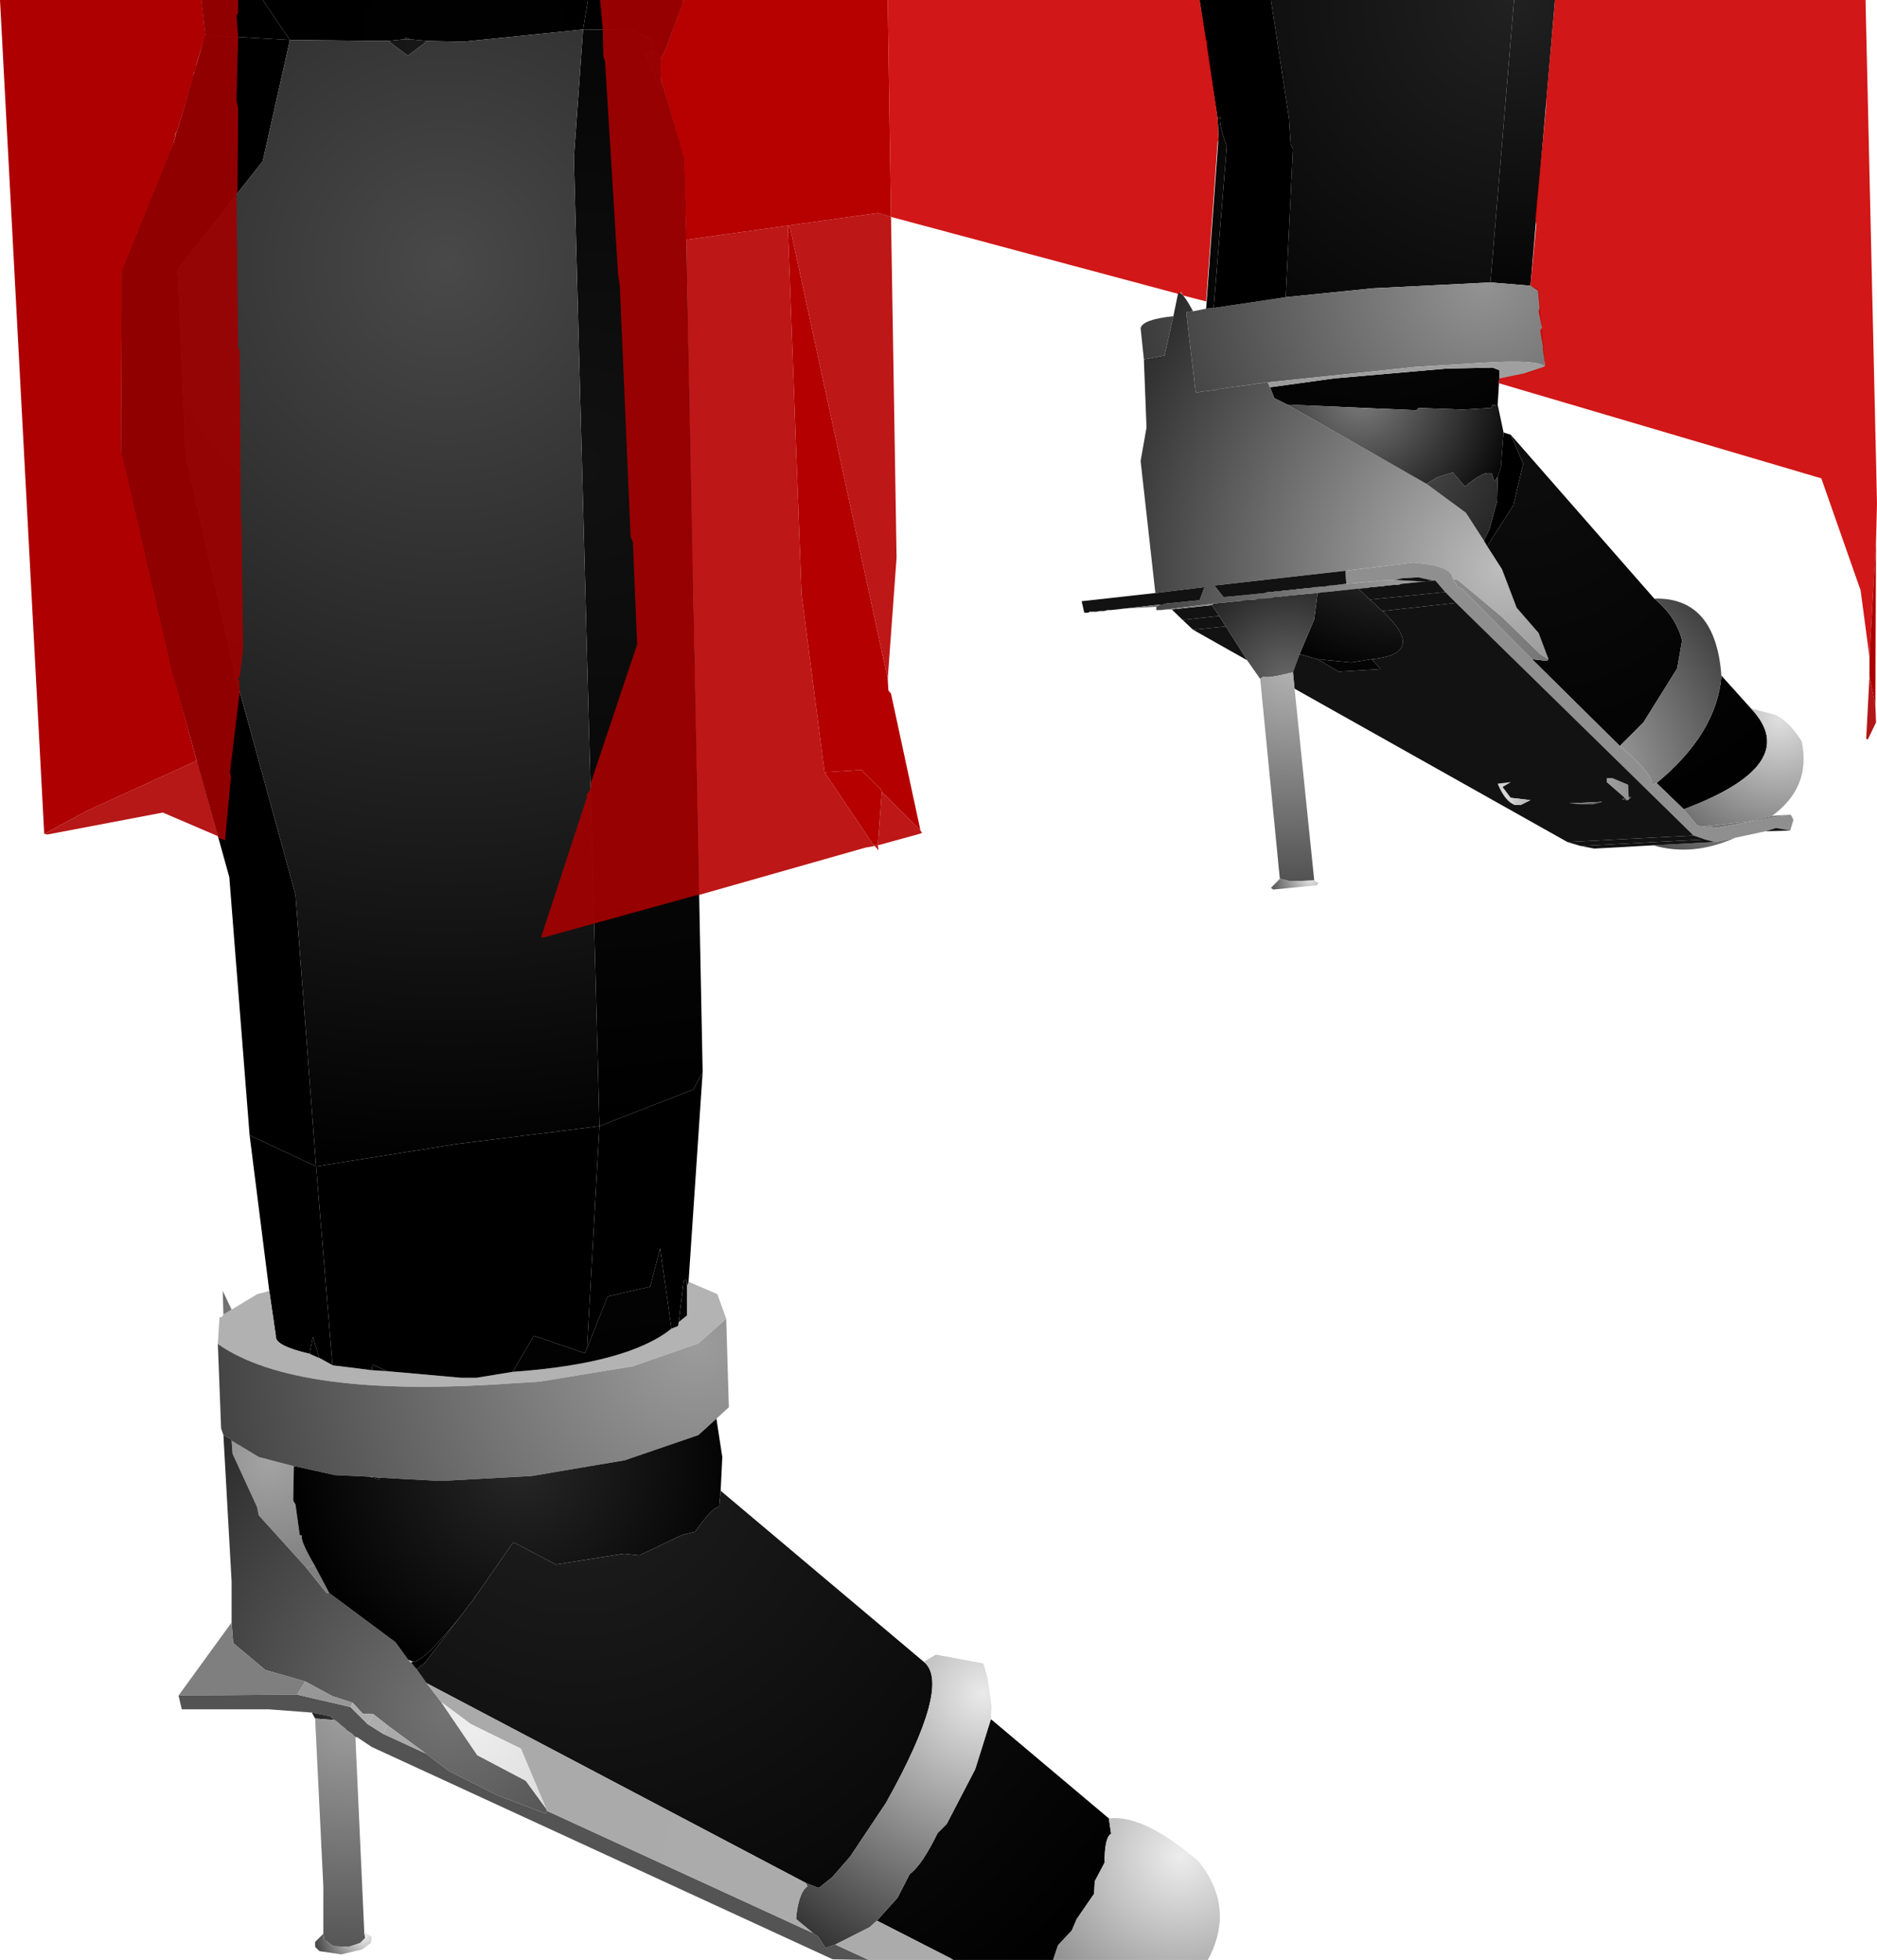 <?xml version="1.0" encoding="UTF-8" standalone="no"?>
<svg xmlns:xlink="http://www.w3.org/1999/xlink" height="299.1px" width="286.5px" xmlns="http://www.w3.org/2000/svg">
  <g transform="matrix(1.0, 0.0, 0.0, 1.0, 381.75, 300.0)">
    <path d="M-292.0 -300.0 L-292.75 -295.5 -310.9 -293.65 -316.5 -293.75 -319.15 -294.0 -319.75 -294.25 -320.15 -294.0 -322.5 -293.75 -337.5 -293.9 -341.65 -300.0 -292.0 -300.0" fill="url(#gradient0)" fill-rule="evenodd" stroke="none"/>
    <path d="M-282.4 -294.0 L-285.15 -295.4 -292.75 -295.5 -292.0 -300.0 -277.4 -300.0 -280.0 -292.9 -282.4 -294.0" fill="url(#gradient1)" fill-rule="evenodd" stroke="none"/>
    <path d="M-281.9 -292.0 L-282.4 -294.0 -280.0 -292.9 -280.65 -291.5 -281.9 -292.0" fill="url(#gradient2)" fill-rule="evenodd" stroke="none"/>
    <path d="M-281.9 -292.0 L-283.4 -292.15 -280.9 -286.15 -280.65 -286.4 -280.9 -288.0 -277.25 -275.65 -274.5 -136.4 -275.9 -133.75 -290.25 -128.15 -294.15 -275.9 -292.75 -295.5 -285.15 -295.4 -282.4 -294.0 -281.9 -292.0" fill="url(#gradient3)" fill-rule="evenodd" stroke="none"/>
    <path d="M-154.25 -256.9 L-172.25 -256.0 -185.5 -254.65 -184.4 -277.25 -184.75 -278.0 -185.0 -281.9 -187.75 -300.0 -150.65 -300.0 -154.25 -256.9" fill="url(#gradient4)" fill-rule="evenodd" stroke="none"/>
    <path d="M-148.15 -256.4 L-154.25 -256.9 -150.65 -300.0 -144.4 -300.0 -148.15 -256.4" fill="url(#gradient5)" fill-rule="evenodd" stroke="none"/>
    <path d="M-154.25 -256.9 L-148.15 -256.4 -146.9 -255.9 -145.9 -244.0 Q-146.75 -245.15 -155.15 -244.65 L-165.75 -244.0 -188.25 -241.65 -188.65 -241.65 -189.25 -241.5 -189.75 -241.5 -190.15 -241.4 -194.9 -240.75 -195.25 -240.65 -195.75 -240.65 -196.15 -240.5 -198.25 -240.25 -198.75 -240.15 -199.25 -240.15 -200.65 -252.0 -200.65 -252.4 -199.65 -252.5 -197.65 -252.9 -196.5 -253.0 -185.5 -254.65 -172.25 -256.0 -154.25 -256.9 M-202.65 -251.75 L-204.0 -245.75 -207.15 -245.15 -207.65 -249.9 Q-207.4 -251.25 -202.65 -251.75" fill="url(#gradient6)" fill-rule="evenodd" stroke="none"/>
    <path d="M-341.65 -300.0 L-337.5 -293.9 -350.4 -294.65 -351.0 -300.0 -341.65 -300.0" fill="url(#gradient7)" fill-rule="evenodd" stroke="none"/>
    <path d="M-343.65 -126.75 L-346.75 -166.15 -355.65 -198.15 -363.25 -231.15 -363.15 -258.65 -355.15 -278.4 -350.4 -294.65 -337.5 -293.9 -341.65 -275.4 -354.65 -258.9 -353.4 -230.5 -345.9 -197.15 -336.65 -163.5 -333.5 -122.0 -343.65 -126.75" fill="url(#gradient8)" fill-rule="evenodd" stroke="none"/>
    <path d="M-343.65 -126.75 L-333.5 -122.0 -331.0 -91.65 -333.0 -92.75 -334.0 -96.0 -334.5 -93.4 Q-339.9 -94.65 -339.65 -96.15 L-340.65 -103.0 -343.65 -126.75" fill="url(#gradient9)" fill-rule="evenodd" stroke="none"/>
    <path d="M-346.4 -100.15 L-342.5 -102.5 -340.65 -103.0 -339.65 -96.15 Q-339.9 -94.65 -334.5 -93.4 L-333.0 -92.75 -331.0 -91.65 -325.0 -90.9 -322.65 -90.75 -311.4 -89.75 -309.0 -89.75 -303.5 -90.65 Q-285.9 -91.9 -279.25 -97.25 L-278.25 -97.65 -278.15 -98.25 -276.9 -99.25 -276.9 -103.75 -276.65 -104.4 -272.25 -102.5 -270.9 -98.75 -275.15 -95.0 -285.15 -91.5 -299.4 -89.15 -303.5 -88.9 Q-336.5 -86.5 -348.5 -94.9 L-348.25 -99.0 -347.9 -99.0 -347.65 -99.4 -346.4 -100.15" fill="url(#gradient10)" fill-rule="evenodd" stroke="none"/>
    <path d="M-346.4 -100.15 L-347.65 -99.4 -347.75 -103.0 -346.4 -100.15 M-336.9 -76.25 L-337.0 -71.0 -336.65 -70.4 -336.0 -65.75 -335.65 -65.65 Q-336.0 -65.0 -333.75 -61.15 L-335.0 -60.75 -342.25 -68.75 -342.5 -70.0 -346.25 -78.15 -346.4 -80.15 -342.25 -77.65 -336.9 -76.25" fill="url(#gradient11)" fill-rule="evenodd" stroke="none"/>
    <path d="M-320.15 -294.0 L-319.75 -294.25 -319.15 -294.0 -320.15 -294.0" fill="url(#gradient12)" fill-rule="evenodd" stroke="none"/>
    <path d="M-280.9 -288.0 L-280.65 -286.4 -280.9 -286.15 -283.4 -292.15 -281.9 -292.0 -280.65 -291.5 -280.75 -291.4 -280.9 -291.0 -280.9 -288.0 M-322.5 -293.75 L-320.15 -294.0 -319.15 -294.0 -316.5 -293.75 -319.5 -291.5 -322.5 -293.75 M-276.9 -103.75 L-276.9 -99.25 -278.15 -98.25 -277.4 -104.5 -277.0 -104.75 -276.9 -103.75 M-279.25 -97.25 Q-285.9 -91.9 -303.5 -90.65 L-300.25 -96.15 -292.5 -93.5 -292.15 -94.25 -289.0 -102.15 -282.5 -103.65 -281.0 -109.5 -279.25 -97.25 M-322.65 -90.75 L-325.0 -90.9 -324.9 -91.75 -322.65 -90.75 M-333.0 -92.75 L-334.5 -93.4 -334.0 -96.0 -333.0 -92.75 M-323.75 -74.5 L-323.9 -74.25 -325.4 -74.65 -323.75 -74.5" fill="url(#gradient13)" fill-rule="evenodd" stroke="none"/>
    <path d="M-292.75 -295.5 L-294.15 -275.9 -290.25 -128.15 -312.15 -125.4 -333.5 -122.0 -336.65 -163.5 -345.9 -197.15 -353.4 -230.5 -354.65 -258.9 -341.65 -275.4 -337.5 -293.9 -322.5 -293.75 -319.5 -291.5 -316.5 -293.75 -310.9 -293.65 -292.75 -295.5" fill="url(#gradient14)" fill-rule="evenodd" stroke="none"/>
    <path d="M-303.5 -90.65 L-309.0 -89.75 -311.4 -89.75 -322.65 -90.75 -324.9 -91.75 -325.0 -90.9 -331.0 -91.65 -333.5 -122.0 -312.15 -125.4 -290.25 -128.15 -292.15 -94.25 -292.5 -93.5 -300.25 -96.15 -303.5 -90.65" fill="url(#gradient15)" fill-rule="evenodd" stroke="none"/>
    <path d="M-185.5 -254.65 L-196.5 -253.0 -194.5 -277.65 Q-195.9 -281.65 -195.4 -282.15 L-195.9 -281.9 -198.65 -300.0 -187.75 -300.0 -185.0 -281.9 -184.75 -278.0 -184.4 -277.25 -185.5 -254.65" fill="url(#gradient16)" fill-rule="evenodd" stroke="none"/>
    <path d="M-196.5 -253.0 L-197.65 -252.9 -195.75 -279.15 -195.9 -281.9 -195.4 -282.15 Q-195.9 -281.65 -194.5 -277.65 L-196.5 -253.0 M-153.15 -238.25 L-154.0 -238.15 -154.15 -237.75 -158.5 -237.5 -165.25 -237.75 -165.5 -237.4 -185.25 -238.25 -187.25 -239.25 -187.9 -240.9 -178.15 -242.25 -161.0 -243.75 -153.9 -243.9 -152.9 -243.5 -152.9 -242.25 -153.15 -238.25" fill="url(#gradient17)" fill-rule="evenodd" stroke="none"/>
    <path d="M-199.65 -252.5 L-200.65 -252.4 -200.65 -252.0 -199.25 -240.15 -198.75 -240.15 -198.25 -240.25 -196.15 -240.5 -195.75 -240.65 -195.25 -240.65 -194.9 -240.75 -190.15 -241.4 -189.75 -241.5 -189.25 -241.5 -188.65 -241.65 -188.25 -241.65 -187.9 -240.9 -187.25 -239.25 -185.25 -238.25 -164.0 -226.15 -158.0 -221.75 -155.25 -217.5 -154.75 -216.65 -152.5 -213.15 -150.25 -207.25 -146.9 -203.4 -145.4 -199.4 -146.65 -200.15 -152.4 -205.75 -159.25 -211.5 -160.0 -211.65 Q-160.0 -213.65 -166.0 -214.15 L-176.4 -212.9 -196.4 -210.65 -195.0 -208.9 -194.65 -208.9 -188.65 -209.5 -188.25 -209.65 -187.5 -209.65 -187.15 -209.75 -186.4 -209.75 -185.9 -209.9 -185.25 -209.9 -184.75 -210.0 -184.15 -210.0 -183.65 -210.15 -183.0 -210.15 -182.5 -210.25 -181.9 -210.25 -181.15 -210.4 -180.75 -210.4 -179.9 -210.5 -179.5 -210.5 -178.75 -210.65 -178.4 -210.65 -176.4 -210.9 -176.25 -210.9 -175.15 -211.0 -174.9 -211.0 -173.9 -211.15 -173.5 -211.15 -172.65 -211.25 -172.25 -211.25 -171.4 -211.4 -170.9 -211.4 -170.15 -211.5 -168.9 -211.5 -164.5 -211.25 -167.9 -210.9 -168.25 -210.75 -169.0 -210.75 -169.65 -210.65 -170.15 -210.65 -170.75 -210.5 -171.25 -210.5 -172.0 -210.4 -172.5 -210.4 -173.15 -210.25 -173.65 -210.25 -174.4 -210.15 -174.75 -210.15 -179.4 -209.65 -179.65 -209.65 -180.65 -209.5 -180.75 -209.5 -181.65 -209.4 -182.15 -209.4 -183.0 -209.25 -183.5 -209.25 -184.25 -209.15 -184.9 -209.15 -185.4 -209.0 -186.0 -209.0 -186.5 -208.9 -187.25 -208.9 -187.75 -208.75 -188.4 -208.75 -189.0 -208.65 -189.75 -208.65 -190.15 -208.5 -192.0 -208.4 -192.5 -208.25 -193.15 -208.25 -193.65 -208.15 -194.4 -208.15 -194.75 -208.0 -195.65 -208.0 -196.0 -207.9 -196.5 -207.9 -203.65 -207.0 -203.75 -207.0 -204.5 -206.9 -205.25 -206.9 -205.25 -207.4 -204.65 -207.75 -204.25 -207.75 -203.75 -207.9 -198.65 -208.4 -197.9 -210.4 -205.4 -209.5 -207.65 -229.65 -206.75 -234.75 -207.15 -245.15 -204.0 -245.75 -202.65 -251.75 -201.9 -255.4 Q-201.25 -255.5 -199.65 -252.5" fill="url(#gradient18)" fill-rule="evenodd" stroke="none"/>
    <path d="M-188.25 -241.65 L-165.75 -244.0 -155.15 -244.65 Q-146.75 -245.15 -145.9 -244.0 L-148.5 -243.0 -152.9 -242.25 -152.9 -243.5 -153.9 -243.9 -161.0 -243.75 -178.15 -242.25 -187.9 -240.9 -188.25 -241.65" fill="url(#gradient19)" fill-rule="evenodd" stroke="none"/>
    <path d="M-185.25 -238.25 L-165.5 -237.4 -165.25 -237.75 -158.5 -237.5 -154.15 -237.75 -154.0 -238.15 -153.15 -238.25 -152.25 -234.0 -152.65 -228.75 -153.15 -227.25 -153.65 -226.5 -154.0 -227.65 Q-155.0 -228.4 -158.15 -225.75 L-160.0 -227.9 -162.4 -227.15 -164.0 -226.15 -185.25 -238.25" fill="url(#gradient20)" fill-rule="evenodd" stroke="none"/>
    <path d="M-153.15 -227.25 L-152.65 -228.75 -152.25 -234.0 -151.15 -233.65 -149.25 -229.25 -150.75 -222.9 -154.75 -216.65 -155.25 -217.5 -154.4 -219.25 -153.25 -223.5 -153.15 -227.25" fill="url(#gradient21)" fill-rule="evenodd" stroke="none"/>
    <path d="M-164.0 -226.15 L-162.4 -227.15 -160.0 -227.9 -158.15 -225.75 Q-155.0 -228.4 -154.0 -227.65 L-153.65 -226.5 -153.15 -227.25 -153.25 -223.5 -154.4 -219.25 -155.25 -217.5 -158.0 -221.75 -164.0 -226.15 M-180.65 -209.5 L-179.65 -209.65 -179.4 -209.65 -174.75 -210.15 -174.4 -210.15 -172.65 -208.5 -170.75 -206.75 Q-163.75 -200.25 -172.4 -199.4 L-175.5 -198.9 -180.65 -199.4 -183.25 -200.15 -183.4 -200.15 -181.15 -205.5 -180.65 -209.5" fill="url(#gradient22)" fill-rule="evenodd" stroke="none"/>
    <path d="M-154.75 -216.65 L-150.75 -222.9 -149.25 -229.25 -151.15 -233.65 -129.25 -208.65 Q-125.9 -205.9 -125.0 -202.25 L-125.75 -198.0 -130.9 -189.75 -134.5 -186.15 -147.9 -199.4 -145.65 -199.15 -145.4 -199.4 -146.9 -203.4 -150.25 -207.25 -152.5 -213.15 -154.75 -216.65 M-124.75 -176.5 L-128.9 -180.5 Q-119.65 -188.15 -119.0 -196.9 L-114.5 -191.9 Q-106.4 -183.4 -124.75 -176.5 M-180.65 -199.4 L-175.5 -198.9 -172.4 -199.4 -171.0 -197.9 -177.4 -197.5 -180.65 -199.4" fill="url(#gradient23)" fill-rule="evenodd" stroke="none"/>
    <path d="M-147.9 -199.4 L-134.5 -186.15 Q-129.15 -181.65 -129.65 -180.15 L-128.9 -180.5 -124.75 -176.5 -122.65 -174.0 -121.65 -173.9 -119.75 -173.65 -108.9 -175.65 -108.4 -175.65 -108.0 -174.9 -108.5 -173.25 -110.65 -173.65 -112.25 -173.15 -116.9 -172.15 -120.0 -171.5 -121.5 -171.9 -123.25 -172.5 -159.5 -208.0 -161.15 -209.65 -162.65 -211.4 -163.0 -211.4 -165.25 -211.9 -167.75 -211.75 -168.9 -211.5 -170.15 -211.5 -170.9 -211.4 -171.4 -211.4 -172.25 -211.25 -172.65 -211.25 -173.5 -211.15 -173.9 -211.15 -174.9 -211.0 -175.15 -211.0 -176.25 -210.9 -176.4 -212.9 -166.0 -214.15 Q-160.0 -213.65 -160.0 -211.65 L-159.25 -210.4 -158.65 -210.15 -147.9 -199.4" fill="url(#gradient24)" fill-rule="evenodd" stroke="none"/>
    <path d="M-164.5 -211.25 L-168.9 -211.5 -167.75 -211.75 -165.25 -211.9 -163.0 -211.4 -164.5 -211.25" fill="url(#gradient25)" fill-rule="evenodd" stroke="none"/>
    <path d="M-174.4 -210.15 L-173.65 -210.25 -173.15 -210.25 -172.5 -210.4 -172.0 -210.4 -171.25 -210.5 -170.75 -210.5 -170.15 -210.65 -169.65 -210.65 -169.0 -210.75 -168.25 -210.75 -167.9 -210.9 -164.5 -211.25 -163.0 -211.4 -162.65 -211.4 -161.15 -209.65 -172.65 -208.5 -174.4 -210.15 M-201.25 -205.4 L-202.9 -207.0 -196.75 -207.65 -195.65 -206.0 -201.25 -205.4" fill="url(#gradient26)" fill-rule="evenodd" stroke="none"/>
    <path d="M-199.65 -203.9 L-201.25 -205.4 -195.65 -206.0 -194.65 -204.4 -199.65 -203.9 M-161.15 -209.65 L-159.5 -208.0 -170.75 -206.75 -172.65 -208.5 -161.15 -209.65" fill="url(#gradient27)" fill-rule="evenodd" stroke="none"/>
    <path d="M-145.4 -199.4 L-145.65 -199.15 -147.9 -199.4 -158.65 -210.15 -159.25 -210.4 -160.0 -211.65 -159.25 -211.5 -152.4 -205.75 -146.65 -200.15 -145.4 -199.4 M-203.65 -207.0 L-196.5 -207.9 -196.75 -207.65 -202.9 -207.0 -203.65 -207.0" fill="url(#gradient28)" fill-rule="evenodd" stroke="none"/>
    <path d="M-134.5 -186.15 L-130.9 -189.75 -125.75 -198.0 -125.0 -202.25 Q-125.9 -205.9 -129.25 -208.65 -119.9 -208.9 -119.0 -196.9 -119.65 -188.15 -128.9 -180.5 L-129.65 -180.15 Q-129.15 -181.65 -134.5 -186.15 M-133.75 -178.25 L-136.5 -180.65 -136.5 -181.25 -135.65 -181.25 -133.25 -180.25 -133.15 -178.4 -133.0 -178.15 -133.25 -177.9 -133.4 -177.9 -133.75 -178.25 M-150.5 -177.15 Q-152.0 -177.65 -153.15 -180.4 L-151.15 -180.65 -152.4 -179.9 -151.15 -178.25 -150.5 -177.15" fill="url(#gradient29)" fill-rule="evenodd" stroke="none"/>
    <path d="M-205.4 -209.5 L-197.9 -210.4 -198.65 -208.4 -203.75 -207.9 -204.25 -207.75 -204.65 -207.75 -209.9 -207.15 -210.0 -207.15 -212.15 -206.9 -212.65 -206.9 -213.25 -206.75 -213.9 -206.75 -214.4 -206.65 -215.4 -206.65 -215.65 -206.5 -216.25 -206.5 -216.65 -208.25 -205.4 -209.5 M-176.25 -210.9 L-176.4 -210.9 -178.4 -210.65 -178.75 -210.65 -179.5 -210.5 -179.9 -210.5 -180.75 -210.4 -181.15 -210.4 -181.9 -210.25 -182.5 -210.25 -183.0 -210.15 -183.65 -210.15 -184.15 -210.0 -184.75 -210.0 -185.25 -209.9 -185.9 -209.9 -186.4 -209.75 -187.15 -209.75 -187.5 -209.65 -188.25 -209.65 -188.65 -209.5 -194.65 -208.9 -195.0 -208.9 -196.4 -210.65 -176.4 -212.9 -176.25 -210.9" fill="url(#gradient30)" fill-rule="evenodd" stroke="none"/>
    <path d="M-196.5 -207.9 L-196.0 -207.9 -195.65 -208.0 -194.75 -208.0 -194.4 -208.15 -193.65 -208.15 -193.15 -208.25 -192.5 -208.25 -192.0 -208.4 -190.15 -208.5 -189.75 -208.65 -189.0 -208.65 -188.4 -208.75 -187.75 -208.75 -187.25 -208.9 -186.5 -208.9 -186.0 -209.0 -185.4 -209.0 -184.9 -209.15 -184.25 -209.15 -183.5 -209.25 -183.0 -209.25 -182.15 -209.4 -181.65 -209.4 -180.75 -209.5 -180.65 -209.5 -181.15 -205.5 -183.4 -200.15 -184.4 -197.4 Q-188.4 -196.4 -188.9 -196.75 L-189.4 -196.4 -191.4 -199.25 -194.65 -204.4 -195.65 -206.0 -196.75 -207.65 -196.5 -207.9" fill="url(#gradient31)" fill-rule="evenodd" stroke="none"/>
    <path d="M-204.65 -207.75 L-205.25 -207.4 -209.9 -207.15 -204.65 -207.75" fill="url(#gradient32)" fill-rule="evenodd" stroke="none"/>
    <path d="M-194.65 -204.4 L-191.4 -199.25 -199.65 -203.9 -194.65 -204.4 M-184.4 -197.4 L-183.4 -200.15 -183.25 -200.15 -180.65 -199.4 -177.4 -197.5 -171.0 -197.9 -172.4 -199.4 Q-163.75 -200.25 -170.75 -206.75 L-159.5 -208.0 -123.25 -172.5 -142.5 -171.5 -184.15 -194.9 -184.4 -197.4 M-133.15 -178.4 L-133.25 -180.25 -135.65 -181.25 -136.5 -181.25 -136.5 -180.65 -133.75 -178.25 -134.15 -178.0 -133.4 -177.9 -133.25 -177.9 -133.0 -178.15 -132.75 -178.4 -133.15 -178.4 M-151.15 -178.25 L-152.4 -179.9 -151.15 -180.65 -153.15 -180.4 Q-152.0 -177.65 -150.5 -177.15 L-149.65 -177.15 -148.15 -177.9 -151.15 -178.25 M-137.15 -177.65 L-142.25 -177.4 -138.75 -177.25 -137.15 -177.65" fill="url(#gradient33)" fill-rule="evenodd" stroke="none"/>
    <path d="M-123.25 -172.5 L-121.5 -171.9 -140.5 -170.9 -142.5 -171.5 -123.25 -172.5" fill="url(#gradient34)" fill-rule="evenodd" stroke="none"/>
    <path d="M-189.4 -196.4 L-188.9 -196.75 Q-188.4 -196.4 -184.4 -197.4 L-184.15 -194.9 -181.15 -165.65 -184.75 -165.5 -186.4 -165.9 -189.4 -196.4" fill="url(#gradient35)" fill-rule="evenodd" stroke="none"/>
    <path d="M-120.0 -171.5 L-116.9 -172.15 Q-123.4 -169.25 -129.4 -171.0 L-120.0 -171.5 M-121.65 -173.9 L-122.65 -174.0 -124.75 -176.5 Q-106.4 -183.4 -114.5 -191.9 L-110.75 -190.9 Q-108.75 -190.0 -106.75 -186.9 -105.25 -179.9 -111.25 -175.5 L-114.75 -174.65 -121.65 -173.9" fill="url(#gradient36)" fill-rule="evenodd" stroke="none"/>
    <path d="M-133.15 -178.4 L-132.75 -178.4 -133.0 -178.15 -133.15 -178.4 M-133.4 -177.9 L-134.15 -178.0 -133.75 -178.25 -133.4 -177.9 M-150.5 -177.15 L-151.15 -178.25 -148.15 -177.9 -149.65 -177.15 -150.5 -177.15 M-137.15 -177.65 L-138.75 -177.25 -142.25 -177.4 -137.15 -177.65" fill="url(#gradient37)" fill-rule="evenodd" stroke="none"/>
    <path d="M-108.9 -175.65 L-119.75 -173.65 -121.65 -173.9 -114.75 -174.65 -111.25 -175.5 -108.9 -175.65" fill="url(#gradient38)" fill-rule="evenodd" stroke="none"/>
    <path d="M-112.25 -173.15 L-110.65 -173.65 -108.5 -173.25 -112.25 -173.15" fill="url(#gradient39)" fill-rule="evenodd" stroke="none"/>
    <path d="M-121.5 -171.9 L-120.0 -171.5 -129.4 -171.0 -138.4 -170.5 -140.5 -170.9 -121.5 -171.9" fill="url(#gradient40)" fill-rule="evenodd" stroke="none"/>
    <path d="M-186.4 -165.9 L-184.75 -165.5 -181.15 -165.65 -180.5 -165.25 -180.75 -164.9 -187.4 -164.25 -187.75 -164.5 -186.4 -165.9" fill="url(#gradient41)" fill-rule="evenodd" stroke="none"/>
    <path d="M-290.25 -128.15 L-275.9 -133.75 -274.5 -136.4 -276.65 -104.4 -276.9 -103.75 -277.0 -104.75 -277.4 -104.5 -278.15 -98.25 -278.25 -97.65 -279.25 -97.25 -281.0 -109.5 -282.5 -103.65 -289.0 -102.15 -292.15 -94.25 -290.25 -128.15" fill="url(#gradient42)" fill-rule="evenodd" stroke="none"/>
    <path d="M-348.5 -94.9 Q-336.5 -86.5 -303.5 -88.9 L-299.4 -89.15 -285.15 -91.5 -275.15 -95.0 -270.9 -98.75 -270.5 -85.25 -272.4 -83.5 -275.15 -81.0 -286.4 -77.15 -300.65 -74.75 -314.5 -74.0 -323.75 -74.5 -325.4 -74.65 -330.65 -74.9 -336.75 -76.25 -336.9 -76.25 -342.25 -77.65 -346.4 -80.15 -346.5 -80.4 -347.65 -81.0 -348.0 -82.0 -348.5 -94.9" fill="url(#gradient43)" fill-rule="evenodd" stroke="none"/>
    <path d="M-331.5 -56.9 L-321.4 -49.4 -319.4 -46.65 -319.0 -46.25 -318.15 -45.25 -316.65 -43.15 -314.4 -40.25 -308.9 -32.15 -301.5 -28.25 -298.4 -24.0 -298.25 -23.65 -298.5 -23.25 -305.75 -26.0 -313.25 -29.75 -316.75 -32.4 -322.65 -36.75 -324.75 -38.4 -326.4 -38.5 -327.9 -40.15 -331.0 -41.15 -335.15 -43.4 -341.25 -45.15 -346.15 -49.25 -346.4 -52.4 -346.4 -58.65 -347.65 -81.0 -346.5 -80.4 -346.4 -80.15 -346.25 -78.15 -342.5 -70.0 -342.25 -68.75 -335.0 -60.75 -331.9 -56.9 -331.5 -56.9" fill="url(#gradient44)" fill-rule="evenodd" stroke="none"/>
    <path d="M-333.75 -61.15 L-331.5 -56.9 -331.9 -56.9 -335.0 -60.75 -333.75 -61.15 M-354.5 -41.25 L-346.4 -52.4 -346.15 -49.25 -341.25 -45.15 -335.15 -43.4 -336.4 -41.4 -354.5 -41.25" fill="url(#gradient45)" fill-rule="evenodd" stroke="none"/>
    <path d="M-249.15 -0.9 L-254.65 -1.0 -325.0 -33.4 -327.25 -34.9 -327.5 -34.9 -328.15 -35.5 -328.9 -36.0 -329.0 -36.15 -329.75 -36.75 -330.0 -37.0 -330.65 -37.5 -331.4 -38.15 -334.15 -38.65 -340.75 -39.15 -354.0 -39.15 -354.5 -41.25 -336.4 -41.4 -328.25 -39.5 -325.65 -36.9 -323.25 -35.4 -316.75 -32.4 -313.25 -29.75 -305.75 -26.0 -298.5 -23.25 -298.25 -23.65 -257.65 -5.0 -256.9 -4.5 -255.75 -2.75 -254.25 -3.25 -249.15 -0.9" fill="url(#gradient46)" fill-rule="evenodd" stroke="none"/>
    <path d="M-328.25 -39.5 L-336.4 -41.4 -335.15 -43.4 -331.0 -41.15 -327.9 -40.15 -328.25 -39.5" fill="url(#gradient47)" fill-rule="evenodd" stroke="none"/>
    <path d="M-272.4 -83.5 L-271.5 -77.65 -271.75 -72.5 -272.0 -70.0 Q-272.9 -70.15 -275.65 -66.25 L-277.65 -65.75 -284.15 -62.65 -286.5 -62.9 -296.9 -61.25 -303.4 -64.65 -308.9 -56.75 -309.25 -56.4 -309.25 -56.25 -309.7 -55.65 -311.5 -53.3 Q-317.05 -46.4 -318.75 -46.4 L-319.25 -46.65 -319.4 -46.65 -321.4 -49.4 -331.5 -56.9 -333.75 -61.15 Q-336.0 -65.0 -335.65 -65.65 L-336.0 -65.75 -336.65 -70.4 -337.0 -71.0 -336.9 -76.25 -336.75 -76.25 -330.65 -74.9 -325.4 -74.65 -323.9 -74.25 -323.75 -74.5 -314.5 -74.0 -300.65 -74.75 -286.4 -77.15 -275.15 -81.0 -272.4 -83.5" fill="url(#gradient48)" fill-rule="evenodd" stroke="none"/>
    <path d="M-311.5 -53.3 L-309.7 -55.65 -309.25 -56.25 -309.25 -56.4 -308.9 -56.75 -303.4 -64.65 -296.9 -61.25 -286.5 -62.9 -284.15 -62.65 -277.65 -65.75 -275.65 -66.25 Q-272.9 -70.15 -272.0 -70.0 L-271.75 -72.5 -240.75 -46.4 Q-236.4 -43.0 -246.5 -24.9 L-252.0 -16.65 -254.75 -13.5 -256.75 -11.9 -257.15 -12.0 -258.75 -12.65 -316.65 -43.15 -318.15 -45.25 -316.9 -46.25 -311.5 -53.3 M-230.5 -37.65 L-212.5 -22.5 -212.15 -20.15 Q-213.15 -19.65 -213.15 -15.75 L-214.65 -12.9 -214.75 -11.0 -217.4 -7.15 -218.15 -5.4 -220.25 -3.15 -221.0 -0.9 -236.25 -0.9 -236.65 -1.15 -247.9 -6.9 -244.75 -10.4 -242.9 -14.0 Q-241.0 -15.4 -238.65 -20.25 L-237.25 -21.65 -232.9 -30.0 -230.5 -37.65" fill="url(#gradient49)" fill-rule="evenodd" stroke="none"/>
    <path d="M-240.75 -46.4 L-238.9 -47.5 -231.65 -46.15 -231.0 -43.9 -230.4 -39.65 -230.5 -37.65 -232.9 -30.0 -237.25 -21.65 -238.65 -20.25 Q-241.0 -15.4 -242.9 -14.0 L-244.75 -10.4 -247.9 -6.9 -249.0 -5.9 -254.25 -3.25 -255.75 -2.75 -256.9 -4.5 -257.65 -5.0 -260.25 -7.15 Q-259.9 -11.15 -258.5 -12.15 L-258.75 -12.65 -257.15 -12.0 -256.75 -11.9 -254.75 -13.5 -252.0 -16.65 -246.5 -24.9 Q-236.4 -43.0 -240.75 -46.4" fill="url(#gradient50)" fill-rule="evenodd" stroke="none"/>
    <path d="M-236.75 -0.9 L-249.15 -0.9 -254.25 -3.25 -249.0 -5.9 -247.9 -6.9 -236.65 -1.15 -236.75 -0.9 M-314.4 -40.25 L-316.65 -43.15 -258.75 -12.65 -258.5 -12.15 Q-259.9 -11.15 -260.25 -7.15 L-257.65 -5.0 -298.25 -23.65 -298.4 -24.0 -302.25 -33.15 -309.9 -36.9 -314.4 -40.25 M-316.75 -32.4 L-323.25 -35.4 -322.65 -36.75 -316.75 -32.4" fill="url(#gradient51)" fill-rule="evenodd" stroke="none"/>
    <path d="M-318.75 -46.4 Q-317.05 -46.4 -311.5 -53.3 L-316.9 -46.25 -318.15 -45.25 -319.0 -46.25 -318.75 -46.4" fill="url(#gradient52)" fill-rule="evenodd" stroke="none"/>
    <path d="M-319.4 -46.65 L-319.25 -46.65 -318.75 -46.4 -319.0 -46.25 -319.4 -46.65 M-323.25 -35.4 L-325.65 -36.9 -324.75 -38.4 -322.65 -36.75 -323.25 -35.4" fill="url(#gradient53)" fill-rule="evenodd" stroke="none"/>
    <path d="M-314.4 -40.25 L-309.9 -36.9 -302.25 -33.15 -298.4 -24.0 -301.5 -28.25 -308.9 -32.15 -314.4 -40.25" fill="url(#gradient54)" fill-rule="evenodd" stroke="none"/>
    <path d="M-325.65 -36.9 L-328.25 -39.5 -327.9 -40.15 -326.4 -38.5 -324.75 -38.4 -325.65 -36.9" fill="url(#gradient55)" fill-rule="evenodd" stroke="none"/>
    <path d="M-333.65 -37.75 L-334.15 -38.65 -331.4 -38.15 -330.65 -37.5 -333.65 -37.75" fill="url(#gradient56)" fill-rule="evenodd" stroke="none"/>
    <path d="M-327.5 -34.9 L-326.15 -5.15 -326.0 -4.25 -326.75 -3.5 -328.5 -2.9 -330.9 -3.0 -332.25 -4.0 -332.4 -4.9 -332.4 -12.15 -333.65 -37.75 -330.65 -37.5 -330.0 -37.0 -329.75 -36.75 -329.0 -36.15 -328.9 -36.0 -328.15 -35.5 -327.5 -34.9" fill="url(#gradient57)" fill-rule="evenodd" stroke="none"/>
    <path d="M-326.15 -5.15 L-325.0 -4.4 -325.15 -3.5 -326.5 -2.5 -329.65 -1.75 -333.0 -2.25 -333.65 -2.9 -333.65 -3.65 -332.4 -4.9 -332.25 -4.0 -330.9 -3.0 -328.5 -2.9 -326.75 -3.5 -326.0 -4.25 -326.15 -5.15" fill="url(#gradient58)" fill-rule="evenodd" stroke="none"/>
    <path d="M-236.25 -0.9 L-236.75 -0.9 -236.65 -1.15 -236.25 -0.9" fill="url(#gradient59)" fill-rule="evenodd" stroke="none"/>
    <path d="M-212.5 -22.5 Q-207.15 -23.15 -198.75 -15.9 -193.4 -9.15 -197.0 -1.65 L-197.4 -0.9 -221.0 -0.9 -220.25 -3.15 -218.15 -5.4 -217.4 -7.15 -214.75 -11.0 -214.65 -12.9 -213.15 -15.75 Q-213.15 -19.65 -212.15 -20.15 L-212.5 -22.5" fill="url(#gradient60)" fill-rule="evenodd" stroke="none"/>
    <path d="M-375.0 -172.75 L-381.75 -300.0 -351.0 -300.0 -350.4 -294.65 -350.4 -294.4 -351.75 -290.4 -351.75 -289.9 -352.0 -289.15 -352.25 -288.75 -352.15 -288.5 -354.75 -279.9 -355.0 -279.65 -355.0 -279.15 -355.4 -277.65 -363.15 -258.4 -363.25 -231.4 -363.15 -230.75 -363.0 -230.5 -355.5 -197.9 -351.75 -183.9 -368.5 -176.25 -375.0 -172.75" fill="#ae0000" fill-rule="evenodd" stroke="none"/>
    <path d="M-351.0 -300.0 L-345.4 -300.0 -345.4 -298.0 -345.65 -297.65 -345.4 -294.4 -345.65 -284.65 -345.4 -283.5 -345.5 -270.75 -345.65 -270.25 -345.4 -247.0 -345.15 -246.4 -345.0 -220.9 -344.9 -220.5 -344.65 -201.0 -345.15 -196.65 -345.5 -196.5 -345.15 -196.15 -345.25 -195.9 -345.15 -194.5 -346.65 -182.15 -346.5 -181.5 -347.4 -171.75 -348.4 -172.15 -348.5 -172.4 -351.65 -183.9 -351.75 -183.9 -355.5 -197.9 -363.0 -230.5 -363.15 -230.75 -363.25 -231.4 -363.15 -258.4 -355.4 -277.65 -355.0 -279.15 -355.0 -279.65 -354.75 -279.9 -352.15 -288.5 -352.25 -288.75 -352.0 -289.15 -351.75 -289.9 -351.75 -290.4 -350.4 -294.4 -350.4 -294.65 -351.0 -300.0" fill="#9f0000" fill-opacity="0.91" fill-rule="evenodd" stroke="none"/>
    <path d="M-348.5 -172.4 L-356.9 -176.0 -374.5 -172.65 -375.0 -172.75 -368.5 -176.25 -351.75 -183.9 -351.65 -183.9 -348.5 -172.4" fill="#af0000" fill-opacity="0.91" fill-rule="evenodd" stroke="none"/>
    <path d="M-275.15 -163.4 L-275.4 -163.4 -298.9 -156.9 -299.15 -157.0 -292.15 -178.4 -292.25 -178.65 -291.65 -179.5 -291.5 -180.75 -284.5 -201.65 -285.15 -217.25 -285.5 -218.15 -287.15 -256.5 -287.4 -258.0 -289.4 -290.65 -289.65 -291.4 -289.75 -295.5 -290.15 -300.0 -277.4 -300.0 -277.4 -299.9 -277.65 -299.4 -280.0 -292.9 -280.65 -291.5 -280.75 -291.4 -280.9 -291.0 -280.9 -288.0 -277.4 -275.75 -277.0 -263.4 -276.15 -211.65 -276.0 -211.0 -275.15 -163.4" fill="#a50000" fill-opacity="0.91" fill-rule="evenodd" stroke="none"/>
    <path d="M-277.4 -300.0 L-246.25 -300.0 -245.75 -266.9 -247.75 -267.5 -277.0 -263.4 -277.4 -275.75 -280.9 -288.0 -280.9 -291.0 -280.75 -291.4 -280.65 -291.5 -280.0 -292.9 -277.65 -299.4 -277.4 -299.9 -277.4 -300.0" fill="#b70000" fill-rule="evenodd" stroke="none"/>
    <path d="M-96.4 -199.75 L-97.75 -209.9 -103.75 -227.0 -152.9 -241.5 -152.9 -242.25 -149.15 -243.0 -146.15 -244.0 -145.9 -244.15 -146.25 -246.65 -146.25 -247.15 -146.65 -249.5 -146.4 -250.0 -146.9 -252.5 -146.75 -253.0 -147.0 -255.65 -148.15 -256.4 -147.25 -265.75 -147.4 -266.65 -145.75 -283.75 -145.75 -284.5 -144.4 -300.0 -97.0 -300.0 -95.25 -223.15 -95.4 -217.4 -96.4 -199.75 M-246.25 -300.0 L-198.65 -300.0 -197.65 -293.9 -197.5 -293.65 -197.5 -293.0 -195.9 -281.9 -195.75 -278.65 -195.9 -278.25 -197.65 -254.0 -201.15 -254.9 -201.5 -255.4 -201.9 -255.15 -245.75 -266.9 -246.25 -300.0" fill="#cc0000" fill-opacity="0.91" fill-rule="evenodd" stroke="none"/>
    <path d="M-245.75 -266.9 L-244.9 -214.9 -246.25 -196.4 -261.15 -265.25 -261.5 -265.4 -259.4 -209.25 -255.9 -182.15 -248.4 -171.0 -247.75 -171.0 -247.65 -170.25 -248.25 -170.9 -249.65 -170.65 -275.15 -163.4 -276.0 -211.0 -276.15 -211.65 -277.0 -263.4 -247.75 -267.5 -245.75 -266.9 M-241.25 -173.25 L-241.0 -172.9 -241.4 -172.75 -247.75 -171.0 -247.15 -179.15 -241.25 -173.25" fill="#b60000" fill-opacity="0.91" fill-rule="evenodd" stroke="none"/>
    <path d="M-246.25 -196.4 L-246.15 -194.65 -245.75 -194.15 -241.25 -173.25 -247.15 -179.15 -247.25 -179.5 -250.25 -182.5 -255.9 -182.15 -259.4 -209.25 -261.5 -265.4 -261.15 -265.25 -246.25 -196.4" fill="#b50000" fill-rule="evenodd" stroke="none"/>
    <path d="M-255.9 -182.15 L-250.25 -182.5 -247.25 -179.5 -247.15 -179.15 -247.75 -171.0 -248.4 -171.0 -255.9 -182.15" fill="#b60000" fill-rule="evenodd" stroke="none"/>
    <path d="M-95.4 -217.4 L-95.5 -192.4 -96.4 -196.75 -96.4 -199.75 -95.4 -217.4" fill="#ad0000" fill-rule="evenodd" stroke="none"/>
    <path d="M-95.5 -192.4 L-95.4 -189.75 -96.65 -187.15 -96.9 -187.25 -96.4 -196.75 -95.5 -192.4" fill="#ab0000" fill-opacity="0.91" fill-rule="evenodd" stroke="none"/>
  </g>
  <defs>
    <radialGradient cx="0" cy="0" gradientTransform="matrix(0.038, 0.0, 0.0, 0.038, -310.85, -293.75)" gradientUnits="userSpaceOnUse" id="gradient0" r="819.2" spreadMethod="pad">
      <stop offset="0.0" stop-color="#010101"/>
      <stop offset="1.0" stop-color="#000000"/>
    </radialGradient>
    <radialGradient cx="0" cy="0" gradientTransform="matrix(0.018, 0.0, 0.0, 0.018, -292.05, -300.0)" gradientUnits="userSpaceOnUse" id="gradient1" r="819.2" spreadMethod="pad">
      <stop offset="0.0" stop-color="#000000"/>
      <stop offset="1.0" stop-color="#000000"/>
    </radialGradient>
    <radialGradient cx="0" cy="0" gradientTransform="matrix(0.024, 0.0, 0.0, 0.024, -280.05, -292.95)" gradientUnits="userSpaceOnUse" id="gradient2" r="819.2" spreadMethod="pad">
      <stop offset="0.0" stop-color="#000000"/>
      <stop offset="1.0" stop-color="#000000"/>
    </radialGradient>
    <radialGradient cx="0" cy="0" gradientTransform="matrix(0.123, 0.0, 0.0, 0.123, -292.85, -229.0)" gradientUnits="userSpaceOnUse" id="gradient3" r="819.2" spreadMethod="pad">
      <stop offset="0.0" stop-color="#111111"/>
      <stop offset="1.0" stop-color="#000000"/>
    </radialGradient>
    <radialGradient cx="0" cy="0" gradientTransform="matrix(0.078, 0.0, 0.0, 0.078, -150.75, -300.0)" gradientUnits="userSpaceOnUse" id="gradient4" r="819.2" spreadMethod="pad">
      <stop offset="0.0" stop-color="#212121"/>
      <stop offset="1.0" stop-color="#040404"/>
    </radialGradient>
    <radialGradient cx="0" cy="0" gradientTransform="matrix(0.064, 0.0, 0.0, 0.064, -150.75, -300.0)" gradientUnits="userSpaceOnUse" id="gradient5" r="819.2" spreadMethod="pad">
      <stop offset="0.0" stop-color="#212121"/>
      <stop offset="1.0" stop-color="#000000"/>
    </radialGradient>
    <radialGradient cx="0" cy="0" gradientTransform="matrix(0.065, 0.0, 0.0, 0.065, -155.45, -256.95)" gradientUnits="userSpaceOnUse" id="gradient6" r="819.2" spreadMethod="pad">
      <stop offset="0.0" stop-color="#939393"/>
      <stop offset="1.0" stop-color="#3b3b3b"/>
    </radialGradient>
    <radialGradient cx="0" cy="0" gradientTransform="matrix(0.018, 0.0, 0.0, 0.018, -350.9, -300.0)" gradientUnits="userSpaceOnUse" id="gradient7" r="819.2" spreadMethod="pad">
      <stop offset="0.0" stop-color="#000000"/>
      <stop offset="1.0" stop-color="#000000"/>
    </radialGradient>
    <radialGradient cx="0" cy="0" gradientTransform="matrix(0.192, 0.0, 0.0, 0.192, -355.2, -278.25)" gradientUnits="userSpaceOnUse" id="gradient8" r="819.2" spreadMethod="pad">
      <stop offset="0.0" stop-color="#000000"/>
      <stop offset="1.0" stop-color="#000000"/>
    </radialGradient>
    <radialGradient cx="0" cy="0" gradientTransform="matrix(0.053, 0.0, 0.0, 0.053, -337.95, -83.75)" gradientUnits="userSpaceOnUse" id="gradient9" r="819.2" spreadMethod="pad">
      <stop offset="0.0" stop-color="#000000"/>
      <stop offset="1.0" stop-color="#000000"/>
    </radialGradient>
    <radialGradient cx="0" cy="0" gradientTransform="matrix(0.086, 0.0, 0.0, 0.086, -279.15, -105.55)" gradientUnits="userSpaceOnUse" id="gradient10" r="819.2" spreadMethod="pad">
      <stop offset="0.0" stop-color="#b3b3b3"/>
      <stop offset="1.0" stop-color="#b1b1b1"/>
    </radialGradient>
    <radialGradient cx="0" cy="0" gradientTransform="matrix(0.033, 0.0, 0.0, 0.033, -340.7, -77.0)" gradientUnits="userSpaceOnUse" id="gradient11" r="819.2" spreadMethod="pad">
      <stop offset="0.0" stop-color="#a3a3a3"/>
      <stop offset="1.0" stop-color="#6c6c6c"/>
    </radialGradient>
    <radialGradient cx="0" cy="0" gradientTransform="matrix(0.028, 0.0, 0.0, 0.028, -307.8, -294.6)" gradientUnits="userSpaceOnUse" id="gradient12" r="819.2" spreadMethod="pad">
      <stop offset="0.0" stop-color="#181818"/>
      <stop offset="1.0" stop-color="#040404"/>
    </radialGradient>
    <radialGradient cx="0" cy="0" gradientTransform="matrix(0.269, 0.0, 0.0, 0.269, -306.0, -293.8)" gradientUnits="userSpaceOnUse" id="gradient13" r="819.2" spreadMethod="pad">
      <stop offset="0.0" stop-color="#181818"/>
      <stop offset="1.0" stop-color="#000000"/>
    </radialGradient>
    <radialGradient cx="0" cy="0" gradientTransform="matrix(0.17, 0.0, 0.0, 0.17, -313.85, -259.6)" gradientUnits="userSpaceOnUse" id="gradient14" r="819.2" spreadMethod="pad">
      <stop offset="0.0" stop-color="#494949"/>
      <stop offset="1.0" stop-color="#000000"/>
    </radialGradient>
    <radialGradient cx="0" cy="0" gradientTransform="matrix(0.074, 0.0, 0.0, 0.074, -330.05, -82.5)" gradientUnits="userSpaceOnUse" id="gradient15" r="819.2" spreadMethod="pad">
      <stop offset="0.0" stop-color="#000000"/>
      <stop offset="1.0" stop-color="#000000"/>
    </radialGradient>
    <radialGradient cx="0" cy="0" gradientTransform="matrix(0.04, 0.0, 0.0, 0.04, -194.5, -278.15)" gradientUnits="userSpaceOnUse" id="gradient16" r="819.2" spreadMethod="pad">
      <stop offset="0.0" stop-color="#000000"/>
      <stop offset="1.0" stop-color="#000000"/>
    </radialGradient>
    <radialGradient cx="0" cy="0" gradientTransform="matrix(0.057, 0.0, 0.0, 0.057, -171.65, -272.55)" gradientUnits="userSpaceOnUse" id="gradient17" r="819.2" spreadMethod="pad">
      <stop offset="0.0" stop-color="#101010"/>
      <stop offset="1.0" stop-color="#000000"/>
    </radialGradient>
    <radialGradient cx="0" cy="0" gradientTransform="matrix(0.079, 0.0, 0.0, 0.079, -152.6, -213.2)" gradientUnits="userSpaceOnUse" id="gradient18" r="819.2" spreadMethod="pad">
      <stop offset="0.0" stop-color="#bdbdbd"/>
      <stop offset="1.0" stop-color="#2a2a2a"/>
    </radialGradient>
    <radialGradient cx="0" cy="0" gradientTransform="matrix(0.061, 0.0, 0.0, 0.061, -155.1, -241.9)" gradientUnits="userSpaceOnUse" id="gradient19" r="819.2" spreadMethod="pad">
      <stop offset="0.0" stop-color="#9f9f9f"/>
      <stop offset="1.0" stop-color="#9c9c9c"/>
    </radialGradient>
    <radialGradient cx="0" cy="0" gradientTransform="matrix(0.031, 0.0, 0.0, 0.031, -173.95, -239.6)" gradientUnits="userSpaceOnUse" id="gradient20" r="819.2" spreadMethod="pad">
      <stop offset="0.0" stop-color="#7c7c7c"/>
      <stop offset="1.0" stop-color="#000000"/>
    </radialGradient>
    <radialGradient cx="0" cy="0" gradientTransform="matrix(0.029, 0.0, 0.0, 0.029, -169.15, -217.75)" gradientUnits="userSpaceOnUse" id="gradient21" r="819.2" spreadMethod="pad">
      <stop offset="0.0" stop-color="#000000"/>
      <stop offset="1.0" stop-color="#000000"/>
    </radialGradient>
    <radialGradient cx="0" cy="0" gradientTransform="matrix(0.042, 0.0, 0.0, 0.042, -167.6, -230.05)" gradientUnits="userSpaceOnUse" id="gradient22" r="819.2" spreadMethod="pad">
      <stop offset="0.0" stop-color="#4d4d4d"/>
      <stop offset="1.0" stop-color="#000000"/>
    </radialGradient>
    <radialGradient cx="0" cy="0" gradientTransform="matrix(0.074, 0.0, 0.0, 0.074, -149.25, -229.5)" gradientUnits="userSpaceOnUse" id="gradient23" r="819.2" spreadMethod="pad">
      <stop offset="0.0" stop-color="#0d0d0d"/>
      <stop offset="1.0" stop-color="#000000"/>
    </radialGradient>
    <radialGradient cx="0" cy="0" gradientTransform="matrix(0.081, 0.0, 0.0, 0.081, -162.7, -211.5)" gradientUnits="userSpaceOnUse" id="gradient24" r="819.2" spreadMethod="pad">
      <stop offset="0.0" stop-color="#8f8f8f"/>
      <stop offset="1.0" stop-color="#8f8f8f"/>
    </radialGradient>
    <radialGradient cx="0" cy="0" gradientTransform="matrix(0.053, 0.0, 0.0, 0.053, -162.7, -211.5)" gradientUnits="userSpaceOnUse" id="gradient25" r="819.2" spreadMethod="pad">
      <stop offset="0.0" stop-color="#121212"/>
      <stop offset="1.0" stop-color="#121212"/>
    </radialGradient>
    <radialGradient cx="0" cy="0" gradientTransform="matrix(0.051, 0.0, 0.0, 0.051, -161.1, -209.75)" gradientUnits="userSpaceOnUse" id="gradient26" r="819.2" spreadMethod="pad">
      <stop offset="0.0" stop-color="#121212"/>
      <stop offset="1.0" stop-color="#121212"/>
    </radialGradient>
    <radialGradient cx="0" cy="0" gradientTransform="matrix(0.051, 0.0, 0.0, 0.051, -159.35, -208.05)" gradientUnits="userSpaceOnUse" id="gradient27" r="819.2" spreadMethod="pad">
      <stop offset="0.0" stop-color="#121212"/>
      <stop offset="1.0" stop-color="#121212"/>
    </radialGradient>
    <radialGradient cx="0" cy="0" gradientTransform="matrix(0.04, 0.0, 0.0, 0.04, -176.15, -210.0)" gradientUnits="userSpaceOnUse" id="gradient28" r="819.2" spreadMethod="pad">
      <stop offset="0.0" stop-color="#a1a1a1"/>
      <stop offset="1.0" stop-color="#757575"/>
    </radialGradient>
    <radialGradient cx="0" cy="0" gradientTransform="matrix(0.05, 0.0, 0.0, 0.05, -152.2, -178.55)" gradientUnits="userSpaceOnUse" id="gradient29" r="819.2" spreadMethod="pad">
      <stop offset="0.0" stop-color="#d9d9d9"/>
      <stop offset="1.0" stop-color="#414141"/>
    </radialGradient>
    <radialGradient cx="0" cy="0" gradientTransform="matrix(0.05, 0.0, 0.0, 0.05, -176.0, -211.05)" gradientUnits="userSpaceOnUse" id="gradient30" r="819.2" spreadMethod="pad">
      <stop offset="0.0" stop-color="#121212"/>
      <stop offset="1.0" stop-color="#121212"/>
    </radialGradient>
    <radialGradient cx="0" cy="0" gradientTransform="matrix(0.02, 0.0, 0.0, 0.02, -185.35, -196.25)" gradientUnits="userSpaceOnUse" id="gradient31" r="819.2" spreadMethod="pad">
      <stop offset="0.0" stop-color="#676767"/>
      <stop offset="1.0" stop-color="#242424"/>
    </radialGradient>
    <radialGradient cx="0" cy="0" gradientTransform="matrix(0.062, 0.0, 0.0, 0.062, -165.8, -212.0)" gradientUnits="userSpaceOnUse" id="gradient32" r="819.2" spreadMethod="pad">
      <stop offset="0.0" stop-color="#737373"/>
      <stop offset="1.0" stop-color="#717171"/>
    </radialGradient>
    <radialGradient cx="0" cy="0" gradientTransform="matrix(0.101, 0.0, 0.0, 0.101, -123.2, -172.65)" gradientUnits="userSpaceOnUse" id="gradient33" r="819.2" spreadMethod="pad">
      <stop offset="0.0" stop-color="#121212"/>
      <stop offset="1.0" stop-color="#121212"/>
    </radialGradient>
    <radialGradient cx="0" cy="0" gradientTransform="matrix(0.026, 0.0, 0.0, 0.026, -121.45, -172.0)" gradientUnits="userSpaceOnUse" id="gradient34" r="819.2" spreadMethod="pad">
      <stop offset="0.0" stop-color="#121212"/>
      <stop offset="1.0" stop-color="#121212"/>
    </radialGradient>
    <radialGradient cx="0" cy="0" gradientTransform="matrix(0.041, 0.0, 0.0, 0.041, -184.6, -198.35)" gradientUnits="userSpaceOnUse" id="gradient35" r="819.2" spreadMethod="pad">
      <stop offset="0.0" stop-color="#b3b3b3"/>
      <stop offset="1.0" stop-color="#505050"/>
    </radialGradient>
    <radialGradient cx="0" cy="0" gradientTransform="matrix(0.034, 0.0, 0.0, 0.034, -110.2, -190.2)" gradientUnits="userSpaceOnUse" id="gradient36" r="819.2" spreadMethod="pad">
      <stop offset="0.0" stop-color="#dfdfdf"/>
      <stop offset="1.0" stop-color="#494949"/>
    </radialGradient>
    <radialGradient cx="0" cy="0" gradientTransform="matrix(0.025, 0.0, 0.0, 0.025, -152.2, -178.55)" gradientUnits="userSpaceOnUse" id="gradient37" r="819.2" spreadMethod="pad">
      <stop offset="0.0" stop-color="#d9d9d9"/>
      <stop offset="1.0" stop-color="#2b2b2b"/>
    </radialGradient>
    <radialGradient cx="0" cy="0" gradientTransform="matrix(0.038, 0.0, 0.0, 0.038, -108.45, -175.7)" gradientUnits="userSpaceOnUse" id="gradient38" r="819.2" spreadMethod="pad">
      <stop offset="0.0" stop-color="#787878"/>
      <stop offset="1.0" stop-color="#767676"/>
    </radialGradient>
    <radialGradient cx="0" cy="0" gradientTransform="matrix(0.024, 0.0, 0.0, 0.024, -108.4, -173.4)" gradientUnits="userSpaceOnUse" id="gradient39" r="819.2" spreadMethod="pad">
      <stop offset="0.0" stop-color="#121212"/>
      <stop offset="1.0" stop-color="#121212"/>
    </radialGradient>
    <radialGradient cx="0" cy="0" gradientTransform="matrix(0.026, 0.0, 0.0, 0.026, -119.75, -171.6)" gradientUnits="userSpaceOnUse" id="gradient40" r="819.2" spreadMethod="pad">
      <stop offset="0.0" stop-color="#121212"/>
      <stop offset="1.0" stop-color="#121212"/>
    </radialGradient>
    <radialGradient cx="0" cy="0" gradientTransform="matrix(0.008, 0.0, 0.0, 0.008, -181.65, -165.85)" gradientUnits="userSpaceOnUse" id="gradient41" r="819.2" spreadMethod="pad">
      <stop offset="0.0" stop-color="#e4e4e4"/>
      <stop offset="1.0" stop-color="#4e4e4e"/>
    </radialGradient>
    <radialGradient cx="0" cy="0" gradientTransform="matrix(0.066, 0.0, 0.0, 0.066, -292.8, -86.1)" gradientUnits="userSpaceOnUse" id="gradient42" r="819.2" spreadMethod="pad">
      <stop offset="0.0" stop-color="#000000"/>
      <stop offset="1.0" stop-color="#000000"/>
    </radialGradient>
    <radialGradient cx="0" cy="0" gradientTransform="matrix(0.09, 0.0, 0.0, 0.09, -275.4, -94.95)" gradientUnits="userSpaceOnUse" id="gradient43" r="819.2" spreadMethod="pad">
      <stop offset="0.0" stop-color="#9c9c9c"/>
      <stop offset="1.0" stop-color="#444444"/>
    </radialGradient>
    <radialGradient cx="0" cy="0" gradientTransform="matrix(0.075, 0.0, 0.0, 0.075, -313.35, -38.75)" gradientUnits="userSpaceOnUse" id="gradient44" r="819.2" spreadMethod="pad">
      <stop offset="0.0" stop-color="#737373"/>
      <stop offset="1.0" stop-color="#212121"/>
    </radialGradient>
    <radialGradient cx="0" cy="0" gradientTransform="matrix(0.051, 0.0, 0.0, 0.051, -354.45, -41.35)" gradientUnits="userSpaceOnUse" id="gradient45" r="819.2" spreadMethod="pad">
      <stop offset="0.0" stop-color="#7f7f7f"/>
      <stop offset="1.0" stop-color="#7f7f7f"/>
    </radialGradient>
    <radialGradient cx="0" cy="0" gradientTransform="matrix(0.138, 0.0, 0.0, 0.138, -249.25, -1.0)" gradientUnits="userSpaceOnUse" id="gradient46" r="819.2" spreadMethod="pad">
      <stop offset="0.0" stop-color="#545454"/>
      <stop offset="1.0" stop-color="#535353"/>
    </radialGradient>
    <radialGradient cx="0" cy="0" gradientTransform="matrix(0.039, 0.0, 0.0, 0.039, -313.55, -64.2)" gradientUnits="userSpaceOnUse" id="gradient47" r="819.2" spreadMethod="pad">
      <stop offset="0.0" stop-color="#989898"/>
      <stop offset="1.0" stop-color="#979797"/>
    </radialGradient>
    <radialGradient cx="0" cy="0" gradientTransform="matrix(0.043, 0.0, 0.0, 0.043, -302.55, -76.65)" gradientUnits="userSpaceOnUse" id="gradient48" r="819.2" spreadMethod="pad">
      <stop offset="0.0" stop-color="#272727"/>
      <stop offset="1.0" stop-color="#000000"/>
    </radialGradient>
    <radialGradient cx="0" cy="0" gradientTransform="matrix(0.131, 0.0, 0.0, 0.131, -293.8, -79.65)" gradientUnits="userSpaceOnUse" id="gradient49" r="819.2" spreadMethod="pad">
      <stop offset="0.0" stop-color="#1f1f1f"/>
      <stop offset="1.0" stop-color="#000000"/>
    </radialGradient>
    <radialGradient cx="0" cy="0" gradientTransform="matrix(0.056, 0.0, 0.0, 0.056, -231.75, -41.55)" gradientUnits="userSpaceOnUse" id="gradient50" r="819.2" spreadMethod="pad">
      <stop offset="0.0" stop-color="#eaeaea"/>
      <stop offset="1.0" stop-color="#323232"/>
    </radialGradient>
    <radialGradient cx="0" cy="0" gradientTransform="matrix(0.113, 0.0, 0.0, 0.113, -234.65, -10.25)" gradientUnits="userSpaceOnUse" id="gradient51" r="819.2" spreadMethod="pad">
      <stop offset="0.0" stop-color="#ababab"/>
      <stop offset="1.0" stop-color="#aaaaaa"/>
    </radialGradient>
    <radialGradient cx="0" cy="0" gradientTransform="matrix(0.032, 0.0, 0.0, 0.032, -304.45, -66.7)" gradientUnits="userSpaceOnUse" id="gradient52" r="819.2" spreadMethod="pad">
      <stop offset="0.0" stop-color="#000000"/>
      <stop offset="1.0" stop-color="#000000"/>
    </radialGradient>
    <radialGradient cx="0" cy="0" gradientTransform="matrix(0.035, 0.0, 0.0, 0.035, -325.55, -36.9)" gradientUnits="userSpaceOnUse" id="gradient53" r="819.2" spreadMethod="pad">
      <stop offset="0.0" stop-color="#adadad"/>
      <stop offset="1.0" stop-color="#adadad"/>
    </radialGradient>
    <radialGradient cx="0" cy="0" gradientTransform="matrix(0.026, 0.0, 0.0, 0.026, -309.85, -36.9)" gradientUnits="userSpaceOnUse" id="gradient54" r="819.2" spreadMethod="pad">
      <stop offset="0.0" stop-color="#eeeeee"/>
      <stop offset="1.0" stop-color="#d9d9d9"/>
    </radialGradient>
    <radialGradient cx="0" cy="0" gradientTransform="matrix(0.035, 0.0, 0.0, 0.035, -328.15, -39.65)" gradientUnits="userSpaceOnUse" id="gradient55" r="819.2" spreadMethod="pad">
      <stop offset="0.0" stop-color="#aeaeae"/>
      <stop offset="1.0" stop-color="#aeaeae"/>
    </radialGradient>
    <radialGradient cx="0" cy="0" gradientTransform="matrix(0.006, 0.0, 0.0, 0.006, -329.8, -40.4)" gradientUnits="userSpaceOnUse" id="gradient56" r="819.2" spreadMethod="pad">
      <stop offset="0.0" stop-color="#454545"/>
      <stop offset="1.0" stop-color="#212121"/>
    </radialGradient>
    <radialGradient cx="0" cy="0" gradientTransform="matrix(0.045, 0.0, 0.0, 0.045, -328.1, -39.15)" gradientUnits="userSpaceOnUse" id="gradient57" r="819.2" spreadMethod="pad">
      <stop offset="0.0" stop-color="#a0a0a0"/>
      <stop offset="1.0" stop-color="#555555"/>
    </radialGradient>
    <radialGradient cx="0" cy="0" gradientTransform="matrix(0.009, 0.0, 0.0, 0.009, -326.25, -4.7)" gradientUnits="userSpaceOnUse" id="gradient58" r="819.2" spreadMethod="pad">
      <stop offset="0.0" stop-color="#f2f2f2"/>
      <stop offset="1.0" stop-color="#474747"/>
    </radialGradient>
    <radialGradient cx="0" cy="0" gradientTransform="matrix(0.012, 0.0, 0.0, 0.012, -234.65, -10.25)" gradientUnits="userSpaceOnUse" id="gradient59" r="819.2" spreadMethod="pad">
      <stop offset="0.0" stop-color="#a0a0a0"/>
      <stop offset="1.0" stop-color="#9f9f9f"/>
    </radialGradient>
    <radialGradient cx="0" cy="0" gradientTransform="matrix(0.033, 0.0, 0.0, 0.033, -201.55, -16.7)" gradientUnits="userSpaceOnUse" id="gradient60" r="819.2" spreadMethod="pad">
      <stop offset="0.0" stop-color="#ededed"/>
      <stop offset="1.0" stop-color="#898989"/>
    </radialGradient>
  </defs>
</svg>
